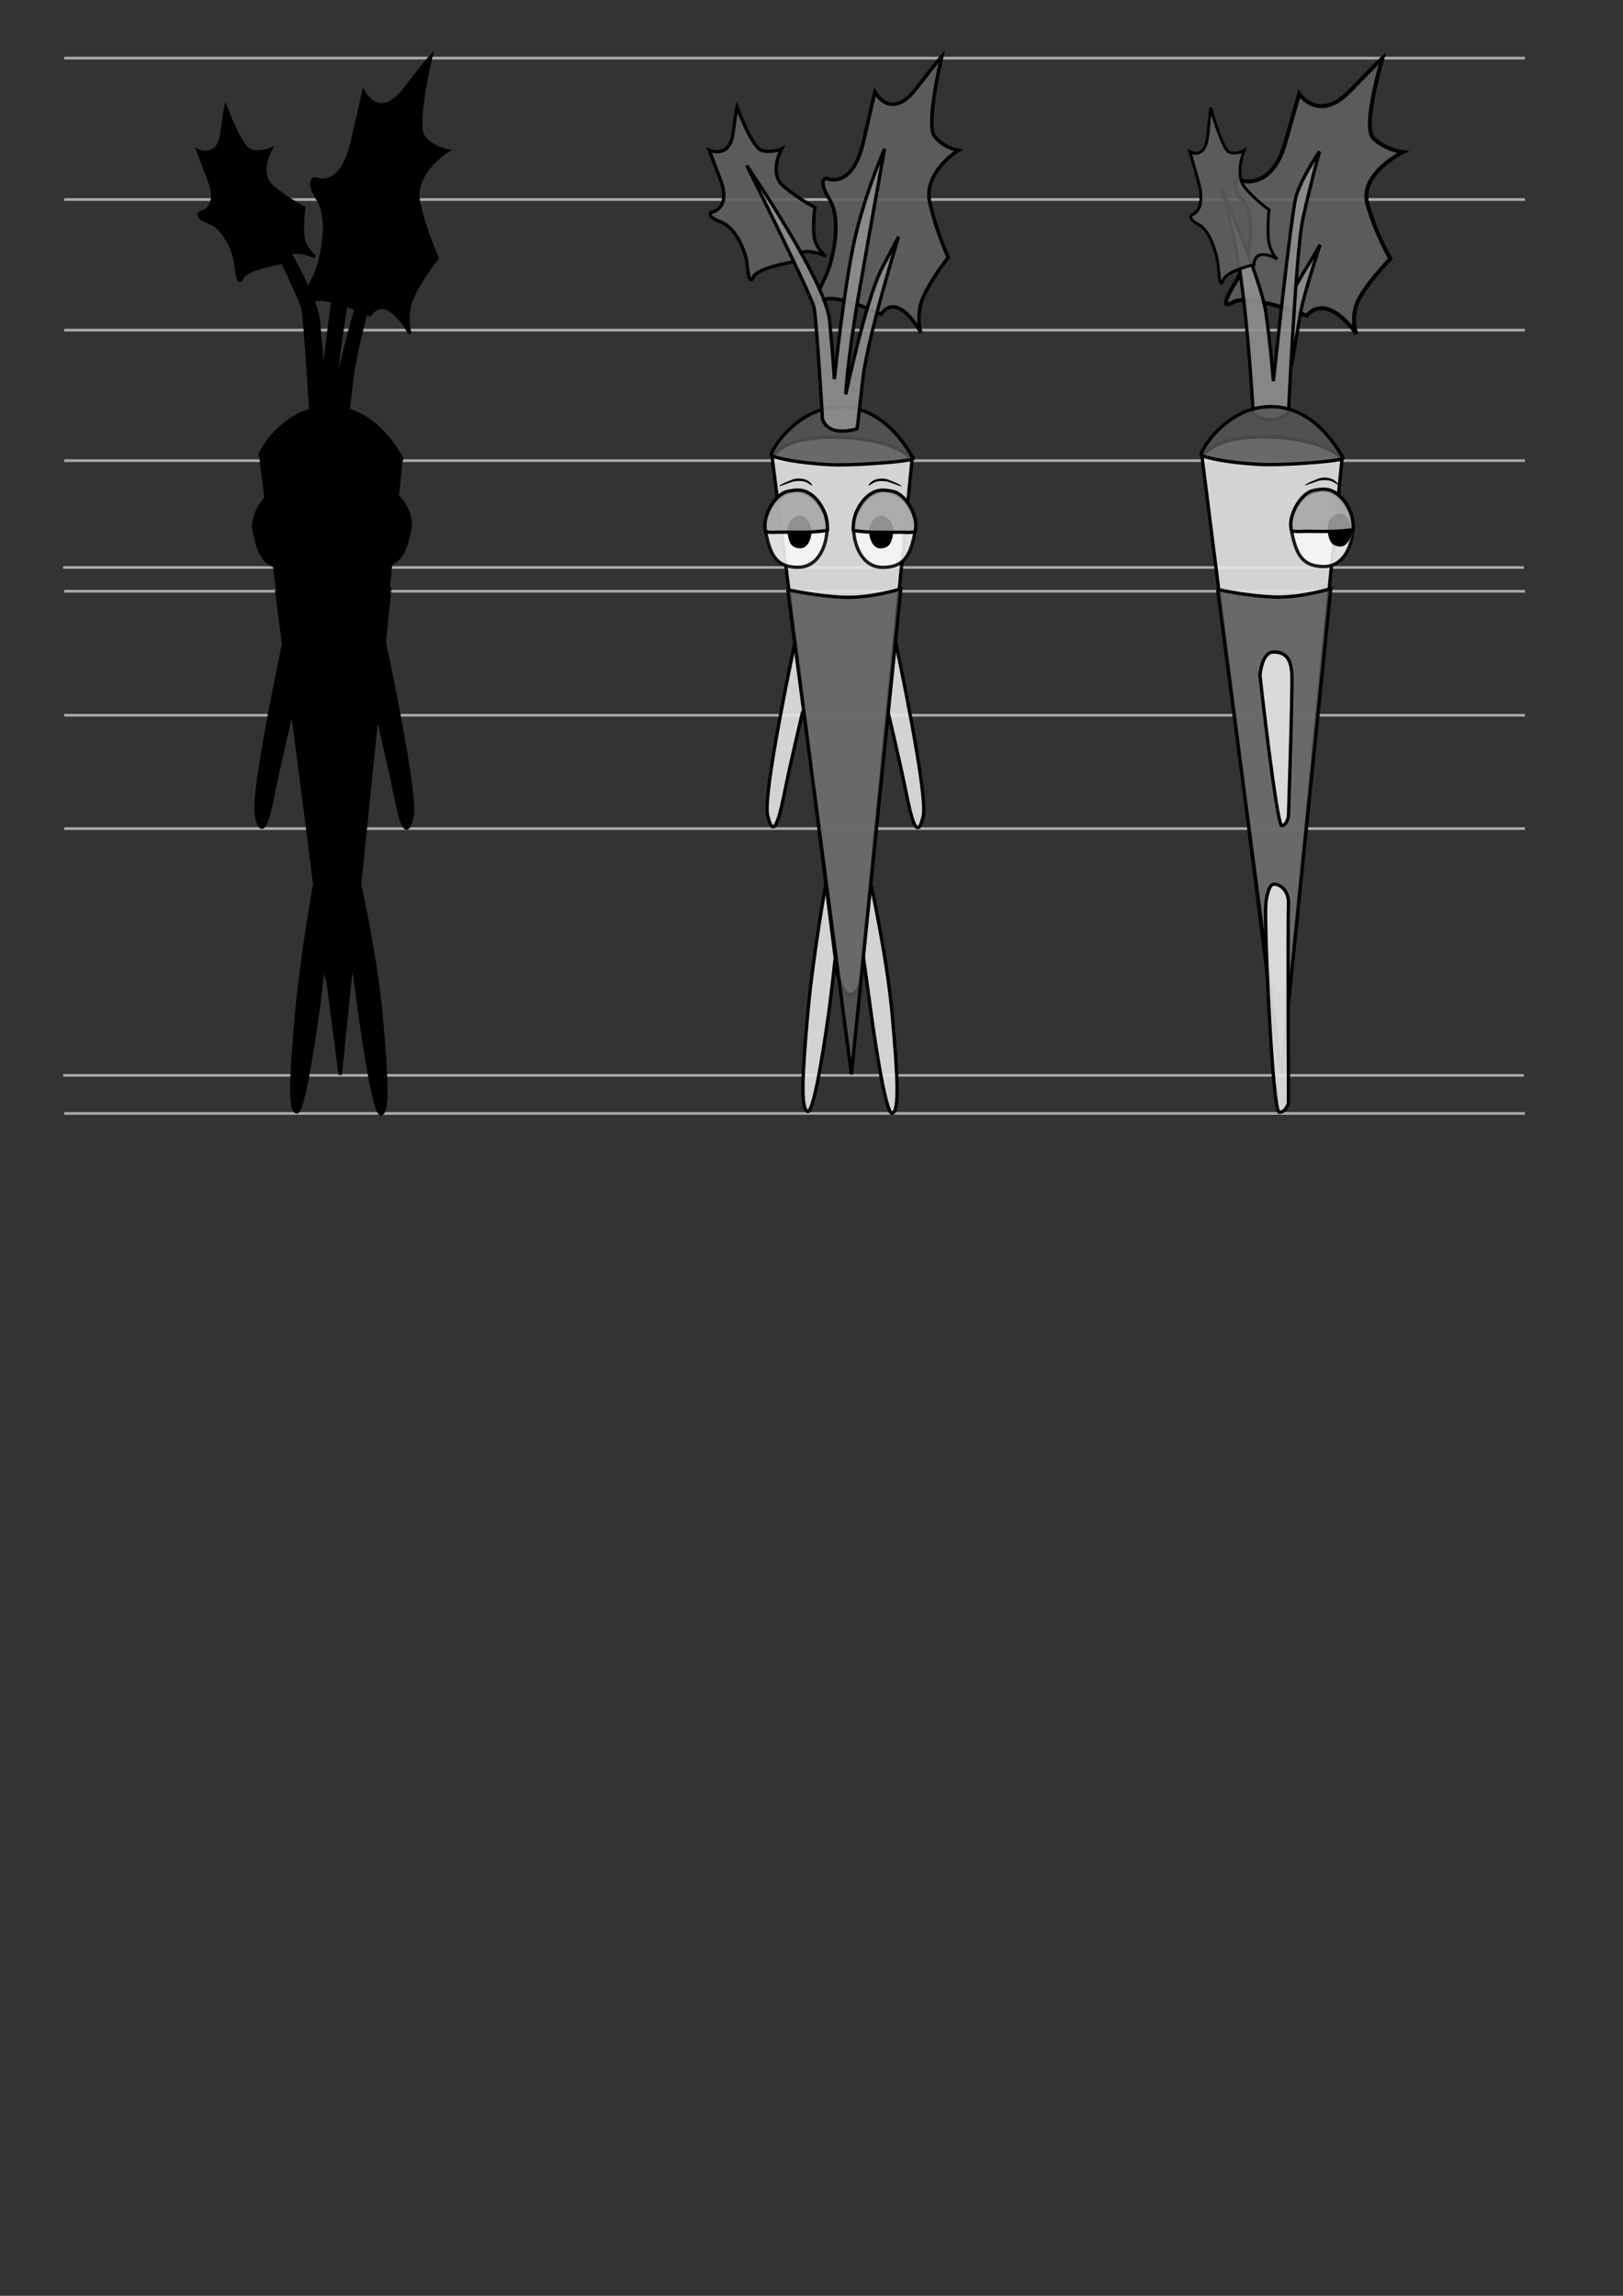 <?xml version="1.0" encoding="UTF-8" standalone="no"?>
<!-- Created with Inkscape (http://www.inkscape.org/) -->

<svg
   xmlns:dc="http://purl.org/dc/elements/1.1/"
   xmlns:cc="http://creativecommons.org/ns#"
   xmlns:rdf="http://www.w3.org/1999/02/22-rdf-syntax-ns#"
   xmlns:svg="http://www.w3.org/2000/svg"
   xmlns="http://www.w3.org/2000/svg"
   xmlns:sodipodi="http://sodipodi.sourceforge.net/DTD/sodipodi-0.dtd"
   xmlns:inkscape="http://www.inkscape.org/namespaces/inkscape"
   width="210mm"
   height="297mm"
   viewBox="0 0 210 297"
   version="1.1"
   id="svg5275"
   inkscape:version="0.92.4 (5da689c313, 2019-01-14)"
   sodipodi:docname="carotte_turnaround.svg">
  <rect x="0" y="0" width="210" height="297" fill="#333333" stroke="none"/>
  <defs
     id="defs5269" />
  <sodipodi:namedview
     id="base"
     pagecolor="#ffffff"
     bordercolor="#666666"
     borderopacity="1.0"
     inkscape:pageopacity="0.0"
     inkscape:pageshadow="2"
     inkscape:zoom="0.49497475"
     inkscape:cx="86.525614"
     inkscape:cy="686.3625"
     inkscape:document-units="mm"
     inkscape:current-layer="layer1"
     showgrid="false"
     inkscape:window-width="1920"
     inkscape:window-height="1009"
     inkscape:window-x="-8"
     inkscape:window-y="-8"
     inkscape:window-maximized="1" />
  <g
     inkscape:label="Calque 1"
     inkscape:groupmode="layer"
     id="layer1">
    <path
       style="display:inline;fill:none;stroke:#a9a9a9;stroke-width:0.351px;stroke-linecap:butt;stroke-linejoin:miter;stroke-opacity:1"
       d="M 8.308,59.593 H 197.305"
       id="path3233-0"
       inkscape:connector-curvature="0" />
    <path
       style="display:inline;fill:none;stroke:#a9a9a9;stroke-width:0.351px;stroke-linecap:butt;stroke-linejoin:miter;stroke-opacity:1"
       d="M 8.308,144.039 H 197.305"
       id="path3233-9-0"
       inkscape:connector-curvature="0" />
    <path
       style="display:inline;fill:none;stroke:#a9a9a9;stroke-width:0.351px;stroke-linecap:butt;stroke-linejoin:miter;stroke-opacity:1"
       d="M 8.174,139.114 H 197.171"
       id="path3233-1-5"
       inkscape:connector-curvature="0" />
    <path
       style="display:inline;fill:none;stroke:#a9a9a9;stroke-width:0.351px;stroke-linecap:butt;stroke-linejoin:miter;stroke-opacity:1"
       d="M 8.308,107.193 H 197.305"
       id="path3233-1-4-0"
       inkscape:connector-curvature="0" />
    <path
       style="display:inline;fill:none;stroke:#a9a9a9;stroke-width:0.351px;stroke-linecap:butt;stroke-linejoin:miter;stroke-opacity:1"
       d="M 8.308,92.528 H 197.305"
       id="path3233-1-4-1-9"
       inkscape:connector-curvature="0" />
    <path
       style="display:inline;fill:none;stroke:#a9a9a9;stroke-width:0.351px;stroke-linecap:butt;stroke-linejoin:miter;stroke-opacity:1"
       d="M 8.308,76.483 H 197.305"
       id="path3233-1-4-1-2-5"
       inkscape:connector-curvature="0" />
    <path
       style="display:inline;fill:none;stroke:#a9a9a9;stroke-width:0.351px;stroke-linecap:butt;stroke-linejoin:miter;stroke-opacity:1"
       d="M 8.308,7.516 H 197.305"
       id="path3233-0-1"
       inkscape:connector-curvature="0" />
    <path
       style="display:inline;fill:none;stroke:#a9a9a9;stroke-width:0.351px;stroke-linecap:butt;stroke-linejoin:miter;stroke-opacity:1"
       d="M 8.308,25.815 H 197.305"
       id="path3233-0-1-2"
       inkscape:connector-curvature="0" />
    <path
       style="display:inline;fill:none;stroke:#a9a9a9;stroke-width:0.351px;stroke-linecap:butt;stroke-linejoin:miter;stroke-opacity:1"
       d="M 8.308,42.704 H 197.305"
       id="path3233-0-1-2-4"
       inkscape:connector-curvature="0" />
    <path
       style="display:inline;fill:none;stroke:#a9a9a9;stroke-width:0.351px;stroke-linecap:butt;stroke-linejoin:miter;stroke-opacity:1"
       d="M 8.174,73.411 H 197.171"
       id="path3233-0-3"
       inkscape:connector-curvature="0" />
    <path
       style="display:inline;fill:#606060;fill-opacity:0.886;stroke:#000000;stroke-width:0.51px;stroke-linecap:butt;stroke-linejoin:miter;stroke-opacity:1"
       d="m 169.079,40.833 c 0,0 -7.473,-2.926 -9.497,-1.747 -2.023,1.179 -0.365,-1.493 0.641,-3.194 1.006,-1.702 2.711,-7.09 0.609,-9.867 -2.102,-2.776 -0.491,-2.732 -0.491,-2.732 0,0 4.125,1.597 5.944,-4.776 1.819,-6.374 1.819,-6.374 1.819,-6.374 0,0 2.525,3.777 6.503,-0.313 3.978,-4.09 4.276,-4.329 4.276,-4.329 0,0 -2.643,8.822 -1.203,10.344 1.44,1.523 3.828,1.836 3.828,1.836 0,0 -5.715,2.806 -4.562,6.791 1.153,3.986 2.958,7.001 2.958,7.001 0,0 -3.978,4.09 -4.505,6.299 -0.526,2.209 0.136,3.463 0.136,3.463 0,0 -3.667,-5.538 -6.456,-2.404 z"
       id="path2710-0-8-6-0-1"
       inkscape:connector-curvature="0" />
    <path
       style="display:inline;fill:#909090;fill-opacity:0.886;stroke:#000000;stroke-width:0.429px;stroke-linecap:butt;stroke-linejoin:miter;stroke-opacity:1"
       d="m 167.637,37.061 c 0,0 0.488,-0.949 1.708,-2.901 l 1.464,-2.495 c 0,0 -2.088,6.264 -2.522,8.758 -0.434,2.495 -1.193,6.942 -1.193,6.942"
       id="path5198"
       inkscape:connector-curvature="0"
       sodipodi:nodetypes="cccsc" />
    <g
       id="g5011"
       style="display:inline;fill:#000000;fill-opacity:1"
       transform="matrix(1.623,0,0,1.623,-131.872,-110.053)">
      <path
         sodipodi:nodetypes="ccsc"
         inkscape:connector-curvature="0"
         id="path4848"
         d="m 103.906,118.924 c 0,0 -2.611,12.169 -2.21,13.906 0.401,1.737 0.802,0.935 1.336,-1.737 0.535,-2.673 1.47,-6.548 1.47,-6.548"
         style="display:inline;fill:#000000;fill-opacity:1;stroke:#000000;stroke-width:0.265px;stroke-linecap:butt;stroke-linejoin:miter;stroke-opacity:1" />
      <path
         sodipodi:nodetypes="ccsc"
         inkscape:connector-curvature="0"
         id="path4848-8"
         d="m 111.893,118.994 c 0,0 2.611,12.169 2.21,13.906 -0.401,1.737 -0.802,0.935 -1.336,-1.737 -0.535,-2.673 -1.47,-6.548 -1.47,-6.548"
         style="display:inline;fill:#000000;fill-opacity:1;stroke:#000000;stroke-width:0.265px;stroke-linecap:butt;stroke-linejoin:miter;stroke-opacity:1" />
      <path
         sodipodi:nodetypes="cscscc"
         inkscape:connector-curvature="0"
         id="path4865"
         d="m 106.381,138.075 c 0,0 -1.068,5.845 -1.493,10.664 -0.425,4.819 -0.567,7.512 0,7.701 0.567,0.189 1.559,-6.945 1.748,-8.363 0.189,-1.417 0.472,-4.063 0.472,-4.063 z"
         style="display:inline;fill:#000000;fill-opacity:1;stroke:#000000;stroke-width:0.265px;stroke-linecap:butt;stroke-linejoin:miter;stroke-opacity:1" />
      <path
         sodipodi:nodetypes="cscscc"
         inkscape:connector-curvature="0"
         id="path4865-6"
         d="m 109.9,138.187 c 0,0 1.318,5.878 1.743,10.697 0.425,4.819 0.567,7.512 0,7.701 -0.567,0.189 -1.559,-6.945 -1.748,-8.363 -0.189,-1.417 -0.573,-4.163 -0.573,-4.163 z"
         style="display:inline;fill:#000000;fill-opacity:1;stroke:#000000;stroke-width:0.265px;stroke-linecap:butt;stroke-linejoin:miter;stroke-opacity:1" />
      <path
         style="fill:#000000;fill-opacity:1;stroke:#000000;stroke-width:0.265;stroke-linecap:butt;stroke-linejoin:miter;stroke-miterlimit:4;stroke-dasharray:none;stroke-opacity:1"
         d="m 102.054,104.263 c 0.618,-0.768 1.843,-1.654 5.339,-1.559 3.496,0.095 5.527,1.158 5.811,1.843 l -4.063,41.247 c 0,0 -0.142,1.276 -0.803,1.323 -0.661,0.047 -1.087,-1.606 -1.087,-1.606 z"
         id="path4799"
         inkscape:connector-curvature="0"
         sodipodi:nodetypes="ccccccc" />
      <path
         inkscape:connector-curvature="0"
         id="path2665-7-7"
         d="m 102.075,103.838 c 0.685,-1.365 2.203,-2.724 3.594,-3.218 2.647,-0.94 5.204,0.1 7.082,2.878 0.297,0.439 0.545,0.847 0.551,0.905 0.019,0.185 -3.802,0.507 -5.959,0.503 -1.422,-0.003 -3.715,-0.266 -4.747,-0.546 -0.687,-0.186 -0.689,-0.189 -0.521,-0.524 z"
         style="display:inline;fill:#000000;fill-opacity:1;stroke:#000000;stroke-width:0.265;stroke-miterlimit:4;stroke-dasharray:none;stroke-opacity:1" />
      <path
         inkscape:connector-curvature="0"
         id="path2663-9-9"
         d="m 106.072,101.262 c 0,0 -0.466,-7.856 -0.669,-8.877 -0.203,-1.022 -5.374,-11.342 -5.374,-11.342 0,0 6.311,9.184 6.61,12.371 0.298,3.187 0.378,4.658 0.378,4.658 0,0 0.806,-7.714 1.682,-11.406 0.875,-3.693 2.322,-6.953 2.322,-6.953 0,0 -1.054,5.852 -2.02,11.382 -0.966,5.531 -1.075,8.192 -1.075,8.192 0,0 1.611,-7.631 2.911,-10.103 1.3,-2.472 1.3,-2.472 1.3,-2.472 0,0 -2.493,8.079 -2.86,11.428 -0.367,3.349 -0.444,3.88 -0.444,3.88 0,0 -2.213,0.773 -2.759,-0.757 z"
         style="display:inline;fill:#000000;fill-opacity:1;stroke:#000000;stroke-width:0.265;stroke-linecap:butt;stroke-linejoin:miter;stroke-miterlimit:4;stroke-dasharray:none;stroke-opacity:1" />
      <path
         inkscape:connector-curvature="0"
         id="path2710-7-2"
         d="m 103.855,88.704 c 0,0 -2.933,0.458 -3.278,1.206 -0.345,0.747 -0.45,-0.404 -0.532,-1.129 -0.082,-0.724 -0.791,-2.743 -2.06,-3.232 -1.269,-0.489 -0.77,-0.773 -0.77,-0.773 0,0 1.615,-0.259 0.716,-2.61 -0.898,-2.352 -0.898,-2.352 -0.898,-2.352 0,0 1.625,0.727 1.901,-1.303 0.276,-2.029 0.312,-2.16 0.312,-2.16 0,0 1.206,3.278 1.989,3.493 0.783,0.215 1.579,-0.128 1.579,-0.128 0,0 -1.095,1.945 0.161,2.992 1.257,1.047 2.49,1.666 2.49,1.666 0,0 -0.276,2.029 0.067,2.825 0.343,0.796 0.829,1.07 0.829,1.07 0,0 -2.372,-1.072 -2.505,0.435 z"
         style="display:inline;fill:#000000;fill-opacity:1;stroke:#000000;stroke-width:0.265;stroke-linecap:butt;stroke-linejoin:miter;stroke-miterlimit:4;stroke-dasharray:none;stroke-opacity:1" />
      <path
         style="fill:#000000;fill-opacity:1;stroke:#000000;stroke-width:0.265px;stroke-linecap:butt;stroke-linejoin:miter;stroke-opacity:1"
         d="m 103.3,114.856 5.078,38.62 3.942,-38.687 c 0,0 -2.339,0.735 -4.477,0.668 -2.138,-0.067 -4.544,-0.601 -4.544,-0.601 z"
         id="path4846"
         inkscape:connector-curvature="0" />
      <path
         inkscape:connector-curvature="0"
         id="path2710-0-8-6"
         d="m 110.73,92.901 c 0,0 -3.708,-1.807 -4.711,-1.079 -1.004,0.728 -0.181,-0.922 0.318,-1.973 0.499,-1.051 1.345,-4.38 0.302,-6.095 -1.043,-1.715 -0.243,-1.687 -0.243,-1.687 0,0 2.047,0.987 2.949,-2.95 0.902,-3.937 0.902,-3.937 0.902,-3.937 0,0 1.252,2.333 3.226,-0.193 1.974,-2.526 2.121,-2.674 2.121,-2.674 0,0 -1.311,5.449 -0.597,6.39 0.714,0.941 1.899,1.134 1.899,1.134 0,0 -2.835,1.733 -2.263,4.195 0.572,2.462 1.467,4.324 1.467,4.324 0,0 -1.974,2.526 -2.235,3.891 -0.261,1.365 0.068,2.139 0.068,2.139 0,0 -1.819,-3.421 -3.203,-1.485 z"
         style="fill:#000000;fill-opacity:1;stroke:#000000;stroke-width:0.282px;stroke-linecap:butt;stroke-linejoin:miter;stroke-opacity:1" />
      <g
         transform="matrix(0.354,-0.089,0.088,0.35,82.728,87.127)"
         id="g2503-8-3-6-1"
         style="fill:#000000;fill-opacity:1">
        <path
           style="fill:#000000;fill-opacity:1;stroke:#000000;stroke-width:0.73;stroke-linecap:butt;stroke-linejoin:miter;stroke-miterlimit:4;stroke-dasharray:none;stroke-opacity:0.881"
           d="m 43.107,67.735 c -3.415,-0.779 -8.307,2.297 -8.567,7.436 -0.26,5.14 0.596,7.892 4.995,8.993 4.399,1.1 7.388,-3.349 8.252,-6.969 0.864,-3.62 -1.265,-8.681 -4.679,-9.46 z"
           id="path2364-8-4-5-2"
           inkscape:connector-curvature="0"
           sodipodi:nodetypes="zzssz" />
        <path
           style="fill:#000000;fill-opacity:1;stroke:none;stroke-width:0.093;stroke-linecap:butt;stroke-linejoin:miter;stroke-miterlimit:4;stroke-dasharray:none;stroke-opacity:0.881"
           d="m 42.799,73.205 c -1.295,-0.463 -3.323,0.679 -3.637,2.882 -0.313,2.203 -0.094,3.42 1.57,4.058 1.664,0.638 3.01,-1.166 3.495,-2.693 0.485,-1.526 -0.133,-3.785 -1.428,-4.248 z"
           id="path2364-3-87-4-70-1"
           inkscape:connector-curvature="0"
           sodipodi:nodetypes="zzssz" />
        <path
           style="fill:#000000;fill-opacity:1;stroke:none;stroke-width:0.211px;stroke-linecap:butt;stroke-linejoin:miter;stroke-opacity:1"
           d="m 42.896,65.078 c 0,0 -1.757,0.246 -2.16,0.345 -0.403,0.099 -1.16,0.29 -0.857,0.367 0.303,0.077 2.898,-0.291 3.366,-0.242 0.468,0.049 1.863,0.24 2.617,0.911 0.754,0.672 1.063,1.242 1.011,0.812 -0.053,-0.439 -0.356,-0.744 -0.635,-1.092 -0.279,-0.348 -1.668,-1.337 -3.343,-1.101 z"
           id="path2396-3-6-1-6-0-6"
           inkscape:connector-curvature="0"
           sodipodi:nodetypes="czcscscc" />
        <path
           style="fill:#000000;fill-opacity:1;stroke:#000000;stroke-width:0.73;stroke-miterlimit:4;stroke-dasharray:none;stroke-opacity:1"
           d="M 46.577,77.718 C 43.257,77.311 37.862,75.681 36.938,75.522 35.928,75.348 35.226,75.079 34.733,74.912 l -0.168,-0.007 -0.006,-0.328 c -0.05,-3.034 3.823,-7.367 6.821,-7.235 1.603,0.07 2.958,0.229 4.134,1.288 0.587,0.528 1.013,1.067 1.416,1.791 0.558,1.003 1.012,2.394 1.175,3.854 0.118,1.751 -0.26,2.948 -0.33,3.374 -0.029,0.174 -0.034,0.179 -0.2,0.175 -0.094,-0.002 -0.543,-0.05 -0.998,-0.105 z"
           id="path2477-1-6-0-1"
           inkscape:connector-curvature="0"
           sodipodi:nodetypes="cccccscsccccc" />
      </g>
      <g
         transform="matrix(-0.354,-0.089,-0.088,0.35,132.712,86.993)"
         id="g2503-8-3-6-1-5"
         style="fill:#000000;fill-opacity:1">
        <path
           style="fill:#000000;fill-opacity:1;stroke:#000000;stroke-width:0.73;stroke-linecap:butt;stroke-linejoin:miter;stroke-miterlimit:4;stroke-dasharray:none;stroke-opacity:0.881"
           d="m 43.107,67.735 c -3.415,-0.779 -8.307,2.297 -8.567,7.436 -0.26,5.14 0.596,7.892 4.995,8.993 4.399,1.1 7.388,-3.349 8.252,-6.969 0.864,-3.62 -1.265,-8.681 -4.679,-9.46 z"
           id="path2364-8-4-5-2-5"
           inkscape:connector-curvature="0"
           sodipodi:nodetypes="zzssz" />
        <path
           style="fill:#000000;fill-opacity:1;stroke:none;stroke-width:0.093;stroke-linecap:butt;stroke-linejoin:miter;stroke-miterlimit:4;stroke-dasharray:none;stroke-opacity:0.881"
           d="m 42.799,73.205 c -1.295,-0.463 -3.323,0.679 -3.637,2.882 -0.313,2.203 -0.094,3.42 1.57,4.058 1.664,0.638 3.01,-1.166 3.495,-2.693 0.485,-1.526 -0.133,-3.785 -1.428,-4.248 z"
           id="path2364-3-87-4-70-1-2"
           inkscape:connector-curvature="0"
           sodipodi:nodetypes="zzssz" />
        <path
           style="fill:#000000;fill-opacity:1;stroke:none;stroke-width:0.211px;stroke-linecap:butt;stroke-linejoin:miter;stroke-opacity:1"
           d="m 42.896,65.078 c 0,0 -1.757,0.246 -2.16,0.345 -0.403,0.099 -1.16,0.29 -0.857,0.367 0.303,0.077 2.898,-0.291 3.366,-0.242 0.468,0.049 1.863,0.24 2.617,0.911 0.754,0.672 1.063,1.242 1.011,0.812 -0.053,-0.439 -0.356,-0.744 -0.635,-1.092 -0.279,-0.348 -1.668,-1.337 -3.343,-1.101 z"
           id="path2396-3-6-1-6-0-6-7"
           inkscape:connector-curvature="0"
           sodipodi:nodetypes="czcscscc" />
        <path
           style="fill:#000000;fill-opacity:1;stroke:#000000;stroke-width:0.73;stroke-miterlimit:4;stroke-dasharray:none;stroke-opacity:1"
           d="M 46.577,77.718 C 43.257,77.311 37.862,75.681 36.938,75.522 35.928,75.348 35.226,75.079 34.733,74.912 l -0.168,-0.007 -0.006,-0.328 c -0.05,-3.034 3.823,-7.367 6.821,-7.235 1.603,0.07 2.958,0.229 4.134,1.288 0.587,0.528 1.013,1.067 1.416,1.791 0.558,1.003 1.012,2.394 1.175,3.854 0.118,1.751 -0.26,2.948 -0.33,3.374 -0.029,0.174 -0.034,0.179 -0.2,0.175 -0.094,-0.002 -0.543,-0.05 -0.998,-0.105 z"
           id="path2477-1-6-0-1-1"
           inkscape:connector-curvature="0"
           sodipodi:nodetypes="cccccscsccccc" />
      </g>
    </g>
    <g
       style="display:inline"
       transform="matrix(1.623,0,0,1.623,-65.732,-110.12)"
       id="g5011-5">
      <path
         inkscape:connector-curvature="0"
         id="path2710-7-2-2"
         d="m 103.855,88.704 c 0,0 -2.933,0.458 -3.278,1.206 -0.345,0.747 -0.45,-0.404 -0.532,-1.129 -0.082,-0.724 -0.791,-2.743 -2.06,-3.232 -1.269,-0.489 -0.77,-0.773 -0.77,-0.773 0,0 1.615,-0.259 0.716,-2.61 -0.898,-2.352 -0.898,-2.352 -0.898,-2.352 0,0 1.625,0.727 1.901,-1.303 0.276,-2.029 0.312,-2.16 0.312,-2.16 0,0 1.206,3.278 1.989,3.493 0.783,0.215 1.579,-0.128 1.579,-0.128 0,0 -1.095,1.945 0.161,2.992 1.257,1.047 2.49,1.666 2.49,1.666 0,0 -0.276,2.029 0.067,2.825 0.343,0.796 0.829,1.07 0.829,1.07 0,0 -2.372,-1.072 -2.505,0.435 z"
         style="display:inline;fill:#606060;fill-opacity:0.886;stroke:#000000;stroke-width:0.265;stroke-linecap:butt;stroke-linejoin:miter;stroke-miterlimit:4;stroke-dasharray:none;stroke-opacity:1" />
      <path
         inkscape:connector-curvature="0"
         id="path2710-0-8-6-0"
         d="m 110.73,92.901 c 0,0 -3.708,-1.807 -4.711,-1.079 -1.004,0.728 -0.181,-0.922 0.318,-1.973 0.499,-1.051 1.345,-4.38 0.302,-6.095 -1.043,-1.715 -0.243,-1.687 -0.243,-1.687 0,0 2.047,0.987 2.949,-2.95 0.902,-3.937 0.902,-3.937 0.902,-3.937 0,0 1.252,2.333 3.226,-0.193 1.974,-2.526 2.121,-2.674 2.121,-2.674 0,0 -1.311,5.449 -0.597,6.39 0.714,0.941 1.899,1.134 1.899,1.134 0,0 -2.835,1.733 -2.263,4.195 0.572,2.462 1.467,4.324 1.467,4.324 0,0 -1.974,2.526 -2.235,3.891 -0.261,1.365 0.068,2.139 0.068,2.139 0,0 -1.819,-3.421 -3.203,-1.485 z"
         style="fill:#606060;fill-opacity:0.886;stroke:#000000;stroke-width:0.282px;stroke-linecap:butt;stroke-linejoin:miter;stroke-opacity:1" />
      <path
         sodipodi:nodetypes="ccsc"
         inkscape:connector-curvature="0"
         id="path4848-84"
         d="m 103.906,118.924 c 0,0 -2.611,12.169 -2.21,13.906 0.401,1.737 0.802,0.935 1.336,-1.737 0.535,-2.673 1.47,-6.548 1.47,-6.548"
         style="display:inline;fill:#e5e5e5;fill-opacity:0.898;stroke:#000000;stroke-width:0.265px;stroke-linecap:butt;stroke-linejoin:miter;stroke-opacity:1" />
      <path
         sodipodi:nodetypes="ccsc"
         inkscape:connector-curvature="0"
         id="path4848-8-4"
         d="m 111.893,118.994 c 0,0 2.611,12.169 2.21,13.906 -0.401,1.737 -0.802,0.935 -1.336,-1.737 -0.535,-2.673 -1.47,-6.548 -1.47,-6.548"
         style="display:inline;fill:#e5e5e5;fill-opacity:0.898;stroke:#000000;stroke-width:0.265px;stroke-linecap:butt;stroke-linejoin:miter;stroke-opacity:1" />
      <path
         sodipodi:nodetypes="cscscc"
         inkscape:connector-curvature="0"
         id="path4865-0"
         d="m 106.381,138.075 c 0,0 -1.068,5.845 -1.493,10.664 -0.425,4.819 -0.567,7.512 0,7.701 0.567,0.189 1.559,-6.945 1.748,-8.363 0.189,-1.417 0.472,-4.063 0.472,-4.063 z"
         style="display:inline;fill:#e5e5e5;fill-opacity:0.898;stroke:#000000;stroke-width:0.265px;stroke-linecap:butt;stroke-linejoin:miter;stroke-opacity:1" />
      <path
         sodipodi:nodetypes="cscscc"
         inkscape:connector-curvature="0"
         id="path4865-6-9"
         d="m 109.9,138.187 c 0,0 1.318,5.878 1.743,10.697 0.425,4.819 0.567,7.512 0,7.701 -0.567,0.189 -1.559,-6.945 -1.748,-8.363 -0.189,-1.417 -0.573,-4.163 -0.573,-4.163 z"
         style="display:inline;fill:#e5e5e5;fill-opacity:0.898;stroke:#000000;stroke-width:0.265px;stroke-linecap:butt;stroke-linejoin:miter;stroke-opacity:1" />
      <path
         style="fill:#e5e5e5;fill-opacity:0.898;stroke:#000000;stroke-width:0.265;stroke-linecap:butt;stroke-linejoin:miter;stroke-miterlimit:4;stroke-dasharray:none;stroke-opacity:1"
         d="m 102.054,104.263 c 0.618,-0.768 1.843,-1.654 5.339,-1.559 3.496,0.095 5.527,1.158 5.811,1.843 l -4.063,41.247 c 0,0 -0.142,1.276 -0.803,1.323 -0.661,0.047 -1.087,-1.606 -1.087,-1.606 z"
         id="path4799-4"
         inkscape:connector-curvature="0"
         sodipodi:nodetypes="ccccccc" />
      <path
         inkscape:connector-curvature="0"
         id="path2665-7-7-6"
         d="m 102.075,103.838 c 0.685,-1.365 2.203,-2.724 3.594,-3.218 2.647,-0.94 5.204,0.1 7.082,2.878 0.297,0.439 0.545,0.847 0.551,0.905 0.019,0.185 -3.802,0.507 -5.959,0.503 -1.422,-0.003 -3.715,-0.266 -4.747,-0.546 -0.687,-0.186 -0.689,-0.189 -0.521,-0.524 z"
         style="display:inline;fill:#565656;fill-opacity:0.847;stroke:#000000;stroke-width:0.265;stroke-miterlimit:4;stroke-dasharray:none;stroke-opacity:1" />
      <path
         inkscape:connector-curvature="0"
         id="path2663-9-9-0"
         d="m 106.072,101.262 c 0,0 -0.466,-7.856 -0.669,-8.877 -0.203,-1.022 -5.374,-11.342 -5.374,-11.342 0,0 6.311,9.184 6.61,12.371 0.298,3.187 0.378,4.658 0.378,4.658 0,0 0.806,-7.714 1.682,-11.406 0.875,-3.693 2.322,-6.953 2.322,-6.953 0,0 -1.054,5.852 -2.02,11.382 -0.966,5.531 -1.075,8.192 -1.075,8.192 0,0 1.611,-7.631 2.911,-10.103 1.3,-2.472 1.3,-2.472 1.3,-2.472 0,0 -2.493,8.079 -2.86,11.428 -0.367,3.349 -0.444,3.88 -0.444,3.88 0,0 -2.213,0.773 -2.759,-0.757 z"
         style="display:inline;fill:#909090;fill-opacity:0.886;stroke:#000000;stroke-width:0.265;stroke-linecap:butt;stroke-linejoin:miter;stroke-miterlimit:4;stroke-dasharray:none;stroke-opacity:1" />
      <path
         style="fill:#565656;fill-opacity:0.847;stroke:#000000;stroke-width:0.265px;stroke-linecap:butt;stroke-linejoin:miter;stroke-opacity:1"
         d="m 103.3,114.856 5.078,38.62 3.942,-38.687 c 0,0 -2.339,0.735 -4.477,0.668 -2.138,-0.067 -4.544,-0.601 -4.544,-0.601 z"
         id="path4846-9"
         inkscape:connector-curvature="0" />
      <g
         transform="matrix(0.354,-0.089,0.088,0.35,82.728,87.127)"
         id="g2503-8-3-6-1-9">
        <path
           style="fill:#f7f7f7;fill-opacity:0.886;stroke:#000000;stroke-width:0.73;stroke-linecap:butt;stroke-linejoin:miter;stroke-miterlimit:4;stroke-dasharray:none;stroke-opacity:0.881"
           d="m 43.107,67.735 c -3.415,-0.779 -8.307,2.297 -8.567,7.436 -0.26,5.14 0.596,7.892 4.995,8.993 4.399,1.1 7.388,-3.349 8.252,-6.969 0.864,-3.62 -1.265,-8.681 -4.679,-9.46 z"
           id="path2364-8-4-5-2-51"
           inkscape:connector-curvature="0"
           sodipodi:nodetypes="zzssz" />
        <path
           style="fill:#000000;fill-opacity:1;stroke:none;stroke-width:0.093;stroke-linecap:butt;stroke-linejoin:miter;stroke-miterlimit:4;stroke-dasharray:none;stroke-opacity:0.881"
           d="m 42.799,73.205 c -1.295,-0.463 -3.323,0.679 -3.637,2.882 -0.313,2.203 -0.094,3.42 1.57,4.058 1.664,0.638 3.01,-1.166 3.495,-2.693 0.485,-1.526 -0.133,-3.785 -1.428,-4.248 z"
           id="path2364-3-87-4-70-1-6"
           inkscape:connector-curvature="0"
           sodipodi:nodetypes="zzssz" />
        <path
           style="fill:#0a0803;fill-opacity:1;stroke:none;stroke-width:0.211px;stroke-linecap:butt;stroke-linejoin:miter;stroke-opacity:1"
           d="m 42.896,65.078 c 0,0 -1.757,0.246 -2.16,0.345 -0.403,0.099 -1.16,0.29 -0.857,0.367 0.303,0.077 2.898,-0.291 3.366,-0.242 0.468,0.049 1.863,0.24 2.617,0.911 0.754,0.672 1.063,1.242 1.011,0.812 -0.053,-0.439 -0.356,-0.744 -0.635,-1.092 -0.279,-0.348 -1.668,-1.337 -3.343,-1.101 z"
           id="path2396-3-6-1-6-0-6-1"
           inkscape:connector-curvature="0"
           sodipodi:nodetypes="czcscscc" />
        <path
           style="fill:#a3a3a3;fill-opacity:0.886;stroke:#000000;stroke-width:0.73;stroke-miterlimit:4;stroke-dasharray:none;stroke-opacity:1"
           d="M 46.577,77.718 C 43.257,77.311 37.862,75.681 36.938,75.522 35.928,75.348 35.226,75.079 34.733,74.912 l -0.168,-0.007 -0.006,-0.328 c -0.05,-3.034 3.823,-7.367 6.821,-7.235 1.603,0.07 2.958,0.229 4.134,1.288 0.587,0.528 1.013,1.067 1.416,1.791 0.558,1.003 1.012,2.394 1.175,3.854 0.118,1.751 -0.26,2.948 -0.33,3.374 -0.029,0.174 -0.034,0.179 -0.2,0.175 -0.094,-0.002 -0.543,-0.05 -0.998,-0.105 z"
           id="path2477-1-6-0-1-3"
           inkscape:connector-curvature="0"
           sodipodi:nodetypes="cccccscsccccc" />
      </g>
      <g
         style="display:inline"
         transform="matrix(-0.354,-0.089,-0.088,0.35,132.264,87.134)"
         id="g2503-8-3-6-1-9-5">
        <path
           style="fill:#f7f7f7;fill-opacity:0.886;stroke:#000000;stroke-width:0.73;stroke-linecap:butt;stroke-linejoin:miter;stroke-miterlimit:4;stroke-dasharray:none;stroke-opacity:0.881"
           d="m 43.107,67.735 c -3.415,-0.779 -8.307,2.297 -8.567,7.436 -0.26,5.14 0.596,7.892 4.995,8.993 4.399,1.1 7.388,-3.349 8.252,-6.969 0.864,-3.62 -1.265,-8.681 -4.679,-9.46 z"
           id="path2364-8-4-5-2-51-3"
           inkscape:connector-curvature="0"
           sodipodi:nodetypes="zzssz" />
        <path
           style="fill:#000000;fill-opacity:1;stroke:none;stroke-width:0.093;stroke-linecap:butt;stroke-linejoin:miter;stroke-miterlimit:4;stroke-dasharray:none;stroke-opacity:0.881"
           d="m 42.799,73.205 c -1.295,-0.463 -3.323,0.679 -3.637,2.882 -0.313,2.203 -0.094,3.42 1.57,4.058 1.664,0.638 3.01,-1.166 3.495,-2.693 0.485,-1.526 -0.133,-3.785 -1.428,-4.248 z"
           id="path2364-3-87-4-70-1-6-0"
           inkscape:connector-curvature="0"
           sodipodi:nodetypes="zzssz" />
        <path
           style="fill:#0a0803;fill-opacity:1;stroke:none;stroke-width:0.211px;stroke-linecap:butt;stroke-linejoin:miter;stroke-opacity:1"
           d="m 42.896,65.078 c 0,0 -1.757,0.246 -2.16,0.345 -0.403,0.099 -1.16,0.29 -0.857,0.367 0.303,0.077 2.898,-0.291 3.366,-0.242 0.468,0.049 1.863,0.24 2.617,0.911 0.754,0.672 1.063,1.242 1.011,0.812 -0.053,-0.439 -0.356,-0.744 -0.635,-1.092 -0.279,-0.348 -1.668,-1.337 -3.343,-1.101 z"
           id="path2396-3-6-1-6-0-6-1-8"
           inkscape:connector-curvature="0"
           sodipodi:nodetypes="czcscscc" />
        <path
           style="fill:#a3a3a3;fill-opacity:0.886;stroke:#000000;stroke-width:0.73;stroke-miterlimit:4;stroke-dasharray:none;stroke-opacity:1"
           d="M 46.577,77.718 C 43.257,77.311 37.862,75.681 36.938,75.522 35.928,75.348 35.226,75.079 34.733,74.912 l -0.168,-0.007 -0.006,-0.328 c -0.05,-3.034 3.823,-7.367 6.821,-7.235 1.603,0.07 2.958,0.229 4.134,1.288 0.587,0.528 1.013,1.067 1.416,1.791 0.558,1.003 1.012,2.394 1.175,3.854 0.118,1.751 -0.26,2.948 -0.33,3.374 -0.029,0.174 -0.034,0.179 -0.2,0.175 -0.094,-0.002 -0.543,-0.05 -0.998,-0.105 z"
           id="path2477-1-6-0-1-3-1"
           inkscape:connector-curvature="0"
           sodipodi:nodetypes="cccccscsccccc" />
      </g>
    </g>
    <path
       style="display:inline;fill:#909090;fill-opacity:0.886;stroke:#000000;stroke-width:0.429px;stroke-linecap:butt;stroke-linejoin:miter;stroke-opacity:1"
       d="m 162.16,53.547 c 0,0 0.976,0.759 2.278,0.759 1.302,0 2.278,-0.868 2.278,-0.868 0,0 0.976,-21.042 1.844,-25.055 0.868,-4.013 2.169,-8.786 2.169,-8.786 0,0 -2.386,3.471 -3.037,5.857 -0.651,2.386 -2.929,23.862 -2.929,23.862 0,0 -0.325,-4.447 -0.976,-8.894 -0.651,-4.447 -5.857,-16.27 -5.857,-16.27 0,0 1.41,4.122 2.495,10.955 1.085,6.833 1.735,18.439 1.735,18.439 z"
       id="path5196"
       inkscape:connector-curvature="0" />
    <path
       style="display:inline;fill:#606060;fill-opacity:0.886;stroke:#000000;stroke-width:0.374;stroke-linecap:butt;stroke-linejoin:miter;stroke-miterlimit:4;stroke-dasharray:none;stroke-opacity:1"
       d="m 162.243,34.254 c 0,0 -3.555,0.754 -3.974,1.983 -0.419,1.229 -0.546,-0.665 -0.645,-1.856 -0.099,-1.191 -0.959,-4.513 -2.498,-5.316 -1.539,-0.804 -0.934,-1.271 -0.934,-1.271 0,0 1.958,-0.425 0.869,-4.294 -1.089,-3.869 -1.089,-3.869 -1.089,-3.869 0,0 1.97,1.195 2.305,-2.143 0.335,-3.338 0.378,-3.553 0.378,-3.553 0,0 1.461,5.392 2.411,5.746 0.949,0.354 1.914,-0.211 1.914,-0.211 0,0 -1.328,3.199 0.196,4.921 1.523,1.722 3.019,2.74 3.019,2.74 0,0 -0.335,3.338 0.081,4.647 0.416,1.309 1.005,1.76 1.005,1.76 0,0 -2.876,-1.764 -3.037,0.716 z"
       id="path2710-7-2-2-6"
       inkscape:connector-curvature="0" />
    <path
       sodipodi:nodetypes="ccccccc"
       inkscape:connector-curvature="0"
       id="path4799-4-7"
       d="m 155.525,59.063 c 1.003,-1.247 2.991,-2.684 8.667,-2.531 5.675,0.153 8.973,1.879 9.434,2.991 l -6.596,66.955 c 0,0 -0.23,2.071 -1.304,2.147 -1.074,0.077 -1.764,-2.608 -1.764,-2.608 z"
       style="display:inline;fill:#e5e5e5;fill-opacity:0.898;stroke:#000000;stroke-width:0.43;stroke-linecap:butt;stroke-linejoin:miter;stroke-miterlimit:4;stroke-dasharray:none;stroke-opacity:1" />
    <path
       style="display:inline;fill:#565656;fill-opacity:0.847;stroke:#000000;stroke-width:0.43;stroke-miterlimit:4;stroke-dasharray:none;stroke-opacity:1"
       d="m 155.56,58.373 c 1.113,-2.216 3.576,-4.421 5.835,-5.223 4.297,-1.525 8.448,0.162 11.497,4.673 0.482,0.713 0.884,1.374 0.894,1.47 0.031,0.3 -6.171,0.823 -9.674,0.817 -2.308,-0.005 -6.03,-0.432 -7.705,-0.886 -1.115,-0.301 -1.119,-0.307 -0.846,-0.85 z"
       id="path2665-7-7-6-7"
       inkscape:connector-curvature="0" />
    <path
       inkscape:connector-curvature="0"
       id="path4846-9-3"
       d="m 157.548,76.258 8.243,62.692 6.399,-62.801 c 0,0 -3.796,1.193 -7.267,1.085 -3.471,-0.108 -7.376,-0.976 -7.376,-0.976 z"
       style="display:inline;fill:#565656;fill-opacity:0.847;stroke:#000000;stroke-width:0.429px;stroke-linecap:butt;stroke-linejoin:miter;stroke-opacity:1" />
    <g
       style="display:inline"
       id="g2503-8-3-6-1-9-1"
       transform="matrix(0.574,-0.144,0.143,0.569,136.58,31.093)">
      <path
         sodipodi:nodetypes="zzssz"
         inkscape:connector-curvature="0"
         id="path2364-8-4-5-2-51-9"
         d="m 43.107,67.735 c -3.415,-0.779 -8.307,2.297 -8.567,7.436 -0.26,5.14 0.596,7.892 4.995,8.993 4.399,1.1 7.388,-3.349 8.252,-6.969 0.864,-3.62 -1.265,-8.681 -4.679,-9.46 z"
         style="fill:#f7f7f7;fill-opacity:0.886;stroke:#000000;stroke-width:0.73;stroke-linecap:butt;stroke-linejoin:miter;stroke-miterlimit:4;stroke-dasharray:none;stroke-opacity:0.881" />
      <path
         sodipodi:nodetypes="zzssz"
         inkscape:connector-curvature="0"
         id="path2364-3-87-4-70-1-6-02"
         d="m 45.875,73.748 c -1.295,-0.463 -3.323,0.679 -3.637,2.882 -0.313,2.203 -0.094,3.42 1.57,4.058 1.664,0.638 3.01,-1.166 3.495,-2.693 0.485,-1.526 -0.133,-3.785 -1.428,-4.248 z"
         style="fill:#000000;fill-opacity:1;stroke:none;stroke-width:0.093;stroke-linecap:butt;stroke-linejoin:miter;stroke-miterlimit:4;stroke-dasharray:none;stroke-opacity:0.881" />
      <path
         sodipodi:nodetypes="czcscscc"
         inkscape:connector-curvature="0"
         id="path2396-3-6-1-6-0-6-1-88"
         d="m 42.896,65.078 c 0,0 -1.757,0.246 -2.16,0.345 -0.403,0.099 -1.16,0.29 -0.857,0.367 0.303,0.077 2.898,-0.291 3.366,-0.242 0.468,0.049 1.863,0.24 2.617,0.911 0.754,0.672 1.063,1.242 1.011,0.812 -0.053,-0.439 -0.356,-0.744 -0.635,-1.092 -0.279,-0.348 -1.668,-1.337 -3.343,-1.101 z"
         style="fill:#0a0803;fill-opacity:1;stroke:none;stroke-width:0.211px;stroke-linecap:butt;stroke-linejoin:miter;stroke-opacity:1" />
      <path
         sodipodi:nodetypes="cccccscsccccc"
         inkscape:connector-curvature="0"
         id="path2477-1-6-0-1-3-5"
         d="M 46.577,77.718 C 43.257,77.311 37.862,75.681 36.938,75.522 35.928,75.348 35.226,75.079 34.733,74.912 l -0.168,-0.007 -0.006,-0.328 c -0.05,-3.034 3.823,-7.367 6.821,-7.235 1.603,0.07 2.958,0.229 4.134,1.288 0.587,0.528 1.013,1.067 1.416,1.791 0.558,1.003 1.012,2.394 1.175,3.854 0.118,1.751 -0.26,2.948 -0.33,3.374 -0.029,0.174 -0.034,0.179 -0.2,0.175 -0.094,-0.002 -0.543,-0.05 -0.998,-0.105 z"
         style="fill:#a3a3a3;fill-opacity:0.886;stroke:#000000;stroke-width:0.73;stroke-miterlimit:4;stroke-dasharray:none;stroke-opacity:1" />
    </g>
    <path
       inkscape:connector-curvature="0"
       id="path5190"
       d="m 163.787,116.89 c 0,0 0.217,-2.386 0.976,-2.495 0.759,-0.108 2.061,0.759 1.952,2.603 -0.108,1.844 0,25.706 0,25.706 0,0 -0.325,1.193 -1.193,1.193 -0.868,0 -1.952,-23.971 -1.735,-27.007 z"
       style="display:inline;fill:#e5e5e5;fill-opacity:0.898;stroke:#000000;stroke-width:0.429px;stroke-linecap:butt;stroke-linejoin:miter;stroke-opacity:1" />
    <path
       inkscape:connector-curvature="0"
       id="path5194"
       d="m 163.027,87.388 c 0,0 0.217,-3.037 1.735,-3.037 1.519,0 2.278,0.759 2.386,2.82 0.108,2.061 -0.434,18.439 -0.434,18.439 0,0 -0.217,1.193 -0.868,1.193 -0.651,0 -2.82,-19.415 -2.82,-19.415 z"
       style="display:inline;fill:#e5e5e5;fill-opacity:0.911;stroke:#000000;stroke-width:0.429px;stroke-linecap:butt;stroke-linejoin:miter;stroke-opacity:1" />
  </g>
</svg>
